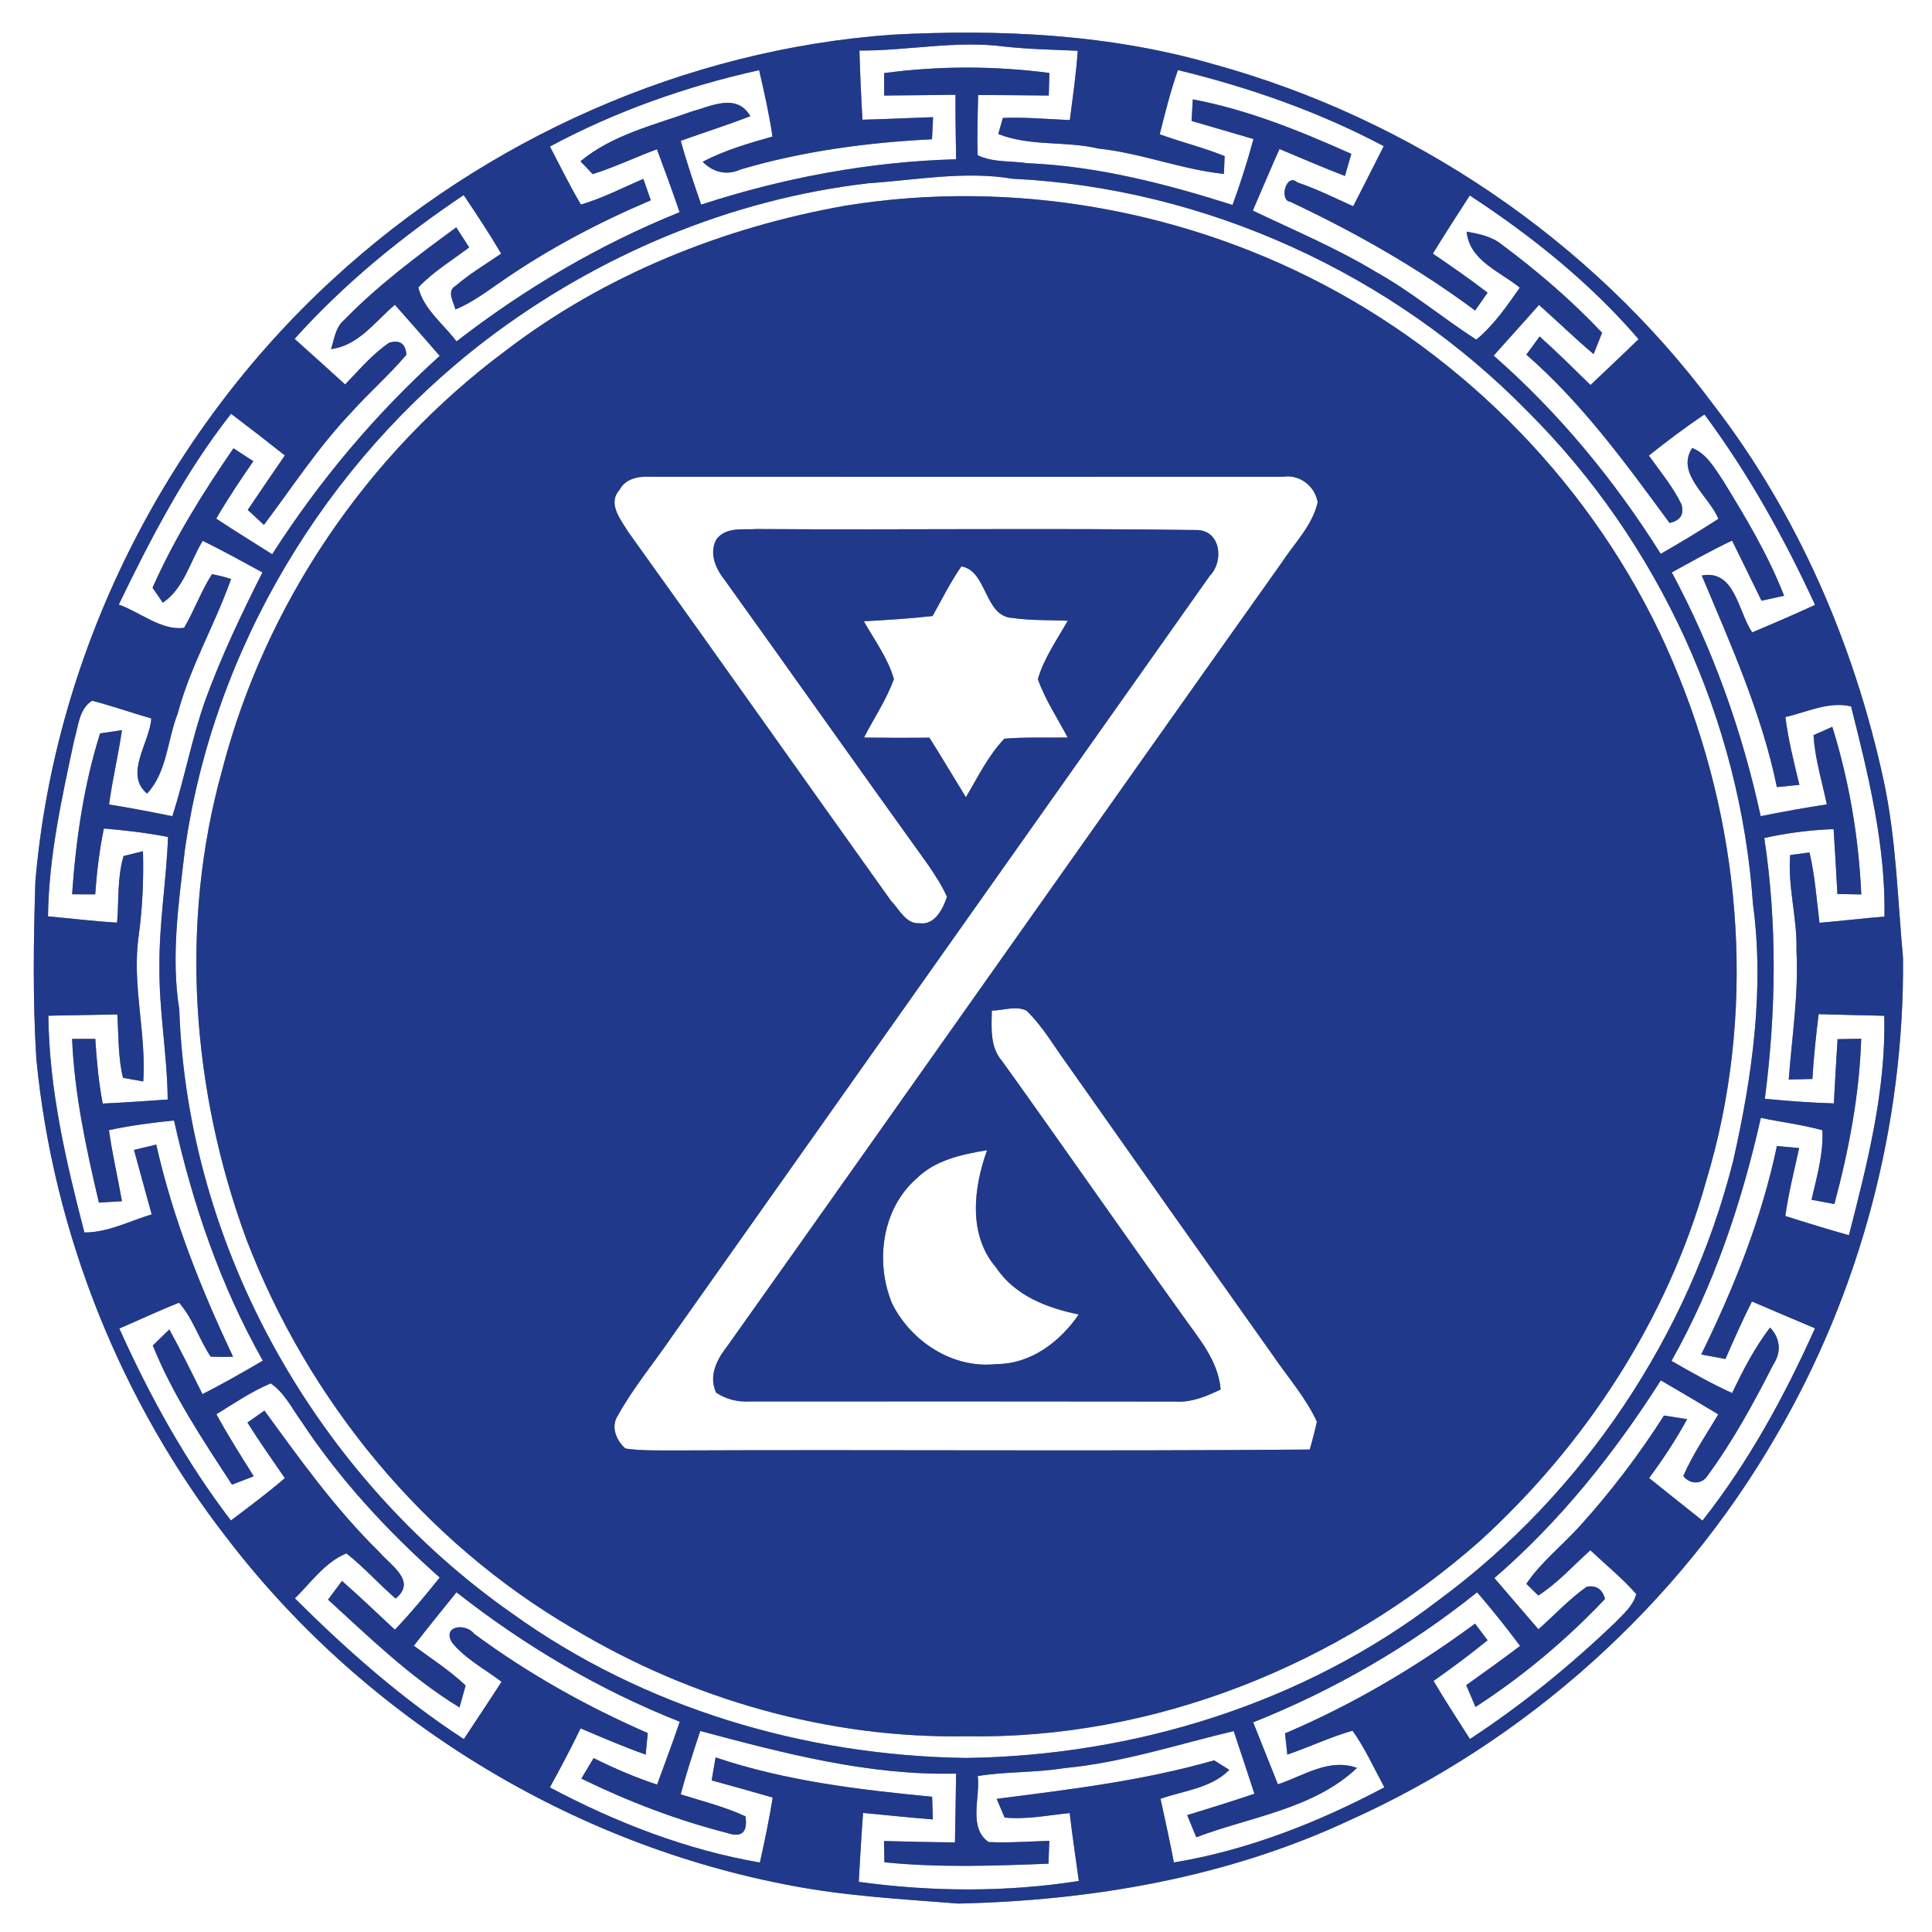 <?xml version="1.0" encoding="UTF-8" ?>
<!DOCTYPE svg PUBLIC "-//W3C//DTD SVG 1.1//EN" "http://www.w3.org/Graphics/SVG/1.1/DTD/svg11.dtd">
<svg width="250pt" height="250pt" viewBox="0 0 250 250" version="1.1" xmlns="http://www.w3.org/2000/svg">
<rect x="0" y="0" width="250" height="250" fill="#808080" stroke="none"/>
<g id="#ffffffff">
<path fill="#ffffff" opacity="1.00" d=" M 0.00 0.00 L 250.00 0.00 L 250.00 250.00 L 0.00 250.00 L 0.00 0.00 M 115.43 4.49 C 88.65 6.41 62.78 17.97 43.07 36.14 C 21.26 56.18 7.10 84.49 4.58 114.04 C 4.33 121.68 4.23 129.35 4.70 136.98 C 6.87 159.57 15.66 181.51 29.64 199.39 C 47.43 222.45 73.89 238.69 102.53 244.02 C 109.62 245.37 116.82 245.75 124.00 246.32 C 141.32 245.94 158.81 242.94 174.60 235.56 C 197.56 225.26 217.16 207.68 229.78 185.89 C 240.71 167.24 246.43 145.60 246.25 123.99 C 245.55 116.32 245.37 108.58 243.75 101.02 C 239.95 83.47 232.67 66.58 221.68 52.32 C 205.81 31.00 182.63 15.35 157.03 8.31 C 143.55 4.40 129.38 3.75 115.43 4.49 Z" />
<path fill="#ffffff" opacity="1.00" d=" M 111.21 6.54 C 117.49 6.58 123.74 5.19 130.01 6.03 C 133.15 6.37 136.31 6.43 139.46 6.57 C 139.26 9.58 138.81 12.56 138.44 15.54 C 135.55 15.41 132.66 15.15 129.77 15.26 C 129.62 15.78 129.33 16.82 129.18 17.34 C 133.30 18.98 137.85 18.21 142.11 19.22 C 147.64 19.80 152.87 21.93 158.37 22.50 C 158.40 21.93 158.44 20.77 158.47 20.20 C 155.73 19.09 152.85 18.39 150.07 17.38 C 150.76 14.59 151.47 11.79 152.42 9.07 C 161.64 11.30 170.68 14.47 179.06 18.91 C 177.76 21.51 176.42 24.10 175.10 26.69 C 172.71 25.61 170.36 24.44 167.87 23.60 C 166.43 22.31 165.49 25.92 166.94 26.10 C 175.33 30.05 183.42 34.63 190.88 40.18 C 191.28 39.60 192.09 38.45 192.49 37.87 C 190.19 36.10 187.80 34.45 185.41 32.82 C 186.96 30.28 188.58 27.79 190.19 25.29 C 198.20 30.54 205.78 36.61 212.03 43.89 C 209.98 45.89 207.89 47.84 205.81 49.82 C 203.64 47.70 201.48 45.56 199.23 43.54 C 198.80 44.13 197.94 45.30 197.51 45.89 C 204.75 52.19 210.39 60.00 216.04 67.67 C 217.45 67.36 217.96 66.55 217.57 65.24 C 216.46 62.96 214.82 61.00 213.36 58.95 C 215.70 57.09 218.08 55.29 220.56 53.63 C 226.24 61.28 230.88 69.63 234.87 78.27 C 232.18 79.52 229.46 80.68 226.73 81.83 C 224.91 79.14 224.51 73.66 220.21 74.47 C 223.96 83.40 227.96 92.30 229.93 101.85 C 230.66 101.78 232.11 101.64 232.84 101.56 C 232.14 98.66 231.40 95.75 231.03 92.78 C 233.81 92.17 236.63 90.71 239.53 91.41 C 241.77 100.32 244.01 109.36 243.85 118.61 C 241.04 118.83 238.24 119.17 235.44 119.41 C 235.07 116.37 234.85 113.30 234.15 110.31 C 233.53 110.40 232.28 110.56 231.65 110.64 C 231.31 114.79 232.59 118.85 232.46 122.99 C 232.76 128.59 231.88 134.13 231.46 139.69 C 232.22 139.67 233.75 139.64 234.52 139.62 C 234.69 136.82 234.99 134.02 235.33 131.23 C 238.16 131.31 240.99 131.38 243.82 131.44 C 244.06 141.11 241.63 150.55 239.25 159.84 C 236.49 159.06 233.75 158.22 231.02 157.35 C 231.43 154.39 232.17 151.48 232.81 148.56 C 232.09 148.49 230.65 148.36 229.93 148.30 C 227.96 157.71 224.36 166.66 220.14 175.27 C 221.18 175.47 222.22 175.66 223.27 175.85 C 224.37 173.35 225.47 170.85 226.70 168.41 C 229.41 169.59 232.14 170.72 234.86 171.88 C 230.92 180.66 226.27 189.19 220.30 196.77 C 218.00 194.93 215.69 193.11 213.40 191.26 C 215.19 188.82 216.87 186.30 218.31 183.64 C 217.57 183.53 216.07 183.29 215.32 183.17 C 212.10 188.23 208.45 193.02 204.43 197.47 C 202.15 199.99 199.43 202.11 197.51 204.94 C 197.90 205.32 198.68 206.08 199.06 206.46 C 201.57 204.84 203.58 202.59 205.79 200.60 C 207.78 202.47 209.92 204.21 211.73 206.27 C 211.33 207.81 210.05 208.86 209.00 209.96 C 203.20 215.52 196.94 220.62 190.21 225.03 C 188.62 222.54 187.00 220.06 185.50 217.51 C 187.88 215.83 190.23 214.10 192.49 212.25 C 192.08 211.71 191.27 210.64 190.87 210.10 C 183.23 215.74 175.02 220.58 166.28 224.30 C 166.36 224.98 166.50 226.35 166.58 227.04 C 169.42 226.08 172.13 224.77 175.02 223.95 C 176.65 226.24 177.80 228.82 179.14 231.28 C 170.62 235.80 161.44 239.43 151.90 241.00 C 151.38 238.24 150.76 235.50 150.17 232.76 C 153.19 231.70 156.72 231.41 159.07 229.02 C 158.58 228.71 157.60 228.10 157.11 227.79 C 147.91 230.43 138.43 231.56 128.97 232.77 C 129.23 233.38 129.75 234.59 130.00 235.19 C 132.82 235.47 135.62 234.89 138.42 234.61 C 138.75 237.55 139.21 240.47 139.60 243.40 C 130.19 244.87 120.55 244.81 111.12 243.51 C 111.29 240.53 111.46 237.56 111.68 234.59 C 114.69 234.87 117.69 235.20 120.71 235.43 C 120.69 234.70 120.64 233.24 120.62 232.50 C 111.16 231.59 101.64 230.46 92.60 227.41 C 92.43 228.39 92.26 229.38 92.09 230.38 C 94.73 231.11 97.36 231.84 99.99 232.60 C 99.54 235.42 98.95 238.22 98.33 241.01 C 88.82 239.38 79.65 235.81 71.15 231.29 C 72.54 228.77 73.88 226.23 75.13 223.65 C 77.91 224.84 80.70 226.03 83.55 227.05 C 83.61 226.35 83.75 224.96 83.82 224.26 C 75.89 220.80 68.30 216.55 61.34 211.40 C 60.24 209.98 57.16 210.37 58.51 212.57 C 60.25 214.69 62.75 215.98 64.90 217.62 C 63.30 220.11 61.65 222.56 60.02 225.04 C 52.04 219.85 44.89 213.53 38.16 206.83 C 40.25 204.78 42.03 202.15 44.83 201.01 C 47.09 202.80 49.02 204.96 51.19 206.85 C 53.97 204.60 50.59 202.61 49.11 200.86 C 43.46 195.33 38.85 188.90 34.22 182.53 C 33.67 182.92 32.57 183.69 32.02 184.08 C 33.56 186.53 35.22 188.89 36.86 191.27 C 34.62 193.20 32.24 194.97 29.88 196.75 C 24.03 189.12 19.38 180.66 15.44 171.91 C 18.02 170.80 20.56 169.60 23.17 168.57 C 24.98 170.62 25.76 173.31 27.26 175.55 C 28.23 175.59 29.19 175.59 30.16 175.56 C 25.99 166.75 22.36 157.65 20.22 148.11 C 19.50 148.29 18.06 148.63 17.34 148.80 C 18.09 151.58 18.87 154.36 19.63 157.14 C 16.76 158.00 13.98 159.49 10.92 159.48 C 8.54 150.31 6.35 140.95 6.26 131.43 C 9.23 131.38 12.21 131.32 15.18 131.27 C 15.36 134.01 15.26 136.79 15.92 139.47 C 16.57 139.59 17.89 139.82 18.54 139.94 C 18.95 133.60 17.02 127.32 17.96 121.00 C 18.44 117.41 18.60 113.77 18.50 110.15 C 17.87 110.30 16.62 110.62 15.99 110.77 C 15.16 113.56 15.39 116.52 15.15 119.39 C 12.16 119.21 9.19 118.85 6.21 118.57 C 6.31 110.84 8.00 103.26 9.61 95.74 C 10.15 93.97 10.19 91.78 11.91 90.67 C 14.50 91.34 17.02 92.23 19.58 92.97 C 19.36 96.15 16.03 100.18 19.03 102.69 C 21.65 99.88 21.64 95.73 23.01 92.29 C 24.62 86.23 27.83 80.79 29.90 74.92 C 29.09 74.66 28.27 74.45 27.43 74.30 C 26.01 76.50 25.15 79.00 23.82 81.24 C 20.89 81.63 18.13 79.21 15.37 78.23 C 19.53 69.62 23.97 61.08 29.90 53.54 C 32.24 55.31 34.56 57.11 36.86 58.93 C 35.26 61.28 33.64 63.62 32.06 65.98 C 32.58 66.47 33.63 67.44 34.15 67.92 C 37.83 63.03 41.18 57.87 45.41 53.42 C 47.72 50.83 50.35 48.55 52.59 45.90 C 52.48 44.47 51.74 43.95 50.37 44.34 C 48.19 45.82 46.48 47.86 44.66 49.75 C 42.49 47.77 40.31 45.81 38.12 43.85 C 44.54 36.69 52.04 30.59 60.00 25.24 C 61.67 27.73 63.33 30.23 64.85 32.82 C 62.86 34.18 60.78 35.43 58.94 37.00 C 57.76 37.67 58.71 39.11 58.93 40.04 C 61.21 39.12 63.15 37.59 65.17 36.22 C 71.13 32.12 77.56 28.74 84.21 25.92 C 83.97 25.23 83.49 23.84 83.25 23.15 C 80.57 24.29 77.98 25.65 75.17 26.47 C 73.72 24.03 72.48 21.47 71.16 18.96 C 79.64 14.40 88.84 11.16 98.23 9.08 C 98.89 11.92 99.54 14.78 99.96 17.67 C 96.88 18.54 93.78 19.44 90.93 20.93 C 92.27 22.31 94.05 22.74 95.82 21.93 C 103.87 19.55 112.23 18.44 120.60 18.02 C 120.64 17.31 120.71 15.88 120.74 15.16 C 117.69 15.26 114.65 15.42 111.60 15.49 C 111.43 12.51 111.29 9.53 111.21 6.54 M 114.41 9.46 C 114.41 10.18 114.41 11.63 114.41 12.36 C 117.48 12.35 120.56 12.29 123.64 12.26 C 123.63 15.05 123.67 17.83 123.72 20.61 C 112.50 20.92 101.40 23.00 90.73 26.48 C 89.79 23.74 88.85 21.01 88.09 18.22 C 91.08 17.14 94.13 16.19 97.09 15.03 C 95.33 11.98 91.97 13.76 89.42 14.46 C 84.52 16.21 79.19 17.48 75.11 20.87 C 75.51 21.28 76.30 22.11 76.70 22.53 C 79.53 21.64 82.22 20.35 85.01 19.31 C 86.00 22.02 87.02 24.73 87.94 27.46 C 77.58 31.64 67.90 37.34 59.07 44.18 C 57.39 41.92 54.80 40.02 54.13 37.19 C 56.07 35.16 58.48 33.69 60.71 32.02 C 60.29 31.37 59.46 30.07 59.04 29.42 C 53.97 33.14 48.89 36.92 44.50 41.44 C 43.40 42.38 43.26 43.87 42.84 45.17 C 46.41 44.72 48.54 41.59 51.10 39.44 C 53.05 41.62 54.97 43.84 56.90 46.05 C 48.55 53.60 41.30 62.24 35.22 71.72 C 32.81 70.18 30.36 68.70 27.98 67.11 C 29.46 64.56 31.10 62.10 32.78 59.68 C 31.93 59.12 31.07 58.56 30.21 58.01 C 26.27 63.74 22.56 69.68 19.74 76.05 C 20.08 76.53 20.74 77.50 21.07 77.99 C 23.80 76.14 24.59 72.68 26.23 69.98 C 28.85 71.26 31.40 72.68 33.96 74.07 C 31.24 79.46 28.64 84.92 26.57 90.59 C 24.83 95.51 23.90 100.66 22.30 105.62 C 19.58 105.06 16.85 104.54 14.11 104.10 C 14.55 100.87 15.31 97.70 15.78 94.48 C 15.08 94.58 13.66 94.80 12.95 94.90 C 10.83 101.63 9.82 108.69 9.33 115.72 C 10.32 115.73 11.32 115.73 12.32 115.73 C 12.52 112.87 12.86 110.02 13.44 107.21 C 16.22 107.44 19.00 107.77 21.74 108.30 C 21.54 113.88 20.59 119.41 20.63 125.00 C 20.56 130.78 21.65 136.50 21.70 142.28 C 18.90 142.47 16.10 142.67 13.29 142.80 C 12.76 140.03 12.51 137.23 12.33 134.43 C 11.33 134.43 10.33 134.43 9.33 134.43 C 9.63 141.61 11.16 148.65 12.80 155.62 C 13.79 155.56 14.78 155.49 15.78 155.44 C 15.25 152.37 14.52 149.33 14.10 146.24 C 16.88 145.64 19.70 145.27 22.52 144.99 C 24.93 155.82 28.54 166.39 34.01 176.07 C 31.44 177.57 28.85 179.06 26.20 180.40 C 24.80 177.60 23.42 174.78 21.91 172.03 C 21.38 172.55 20.30 173.59 19.77 174.11 C 22.37 180.53 26.25 186.33 30.02 192.11 C 30.72 191.84 32.13 191.30 32.83 191.03 C 31.17 188.38 29.49 185.74 28.00 183.00 C 30.30 181.59 32.54 180.05 35.04 179.01 C 36.82 180.24 37.79 182.27 39.03 183.98 C 44.00 191.50 50.17 198.16 56.90 204.13 C 55.05 206.45 53.15 208.73 51.10 210.88 C 48.82 208.78 46.59 206.61 44.25 204.57 C 43.80 205.18 42.90 206.38 42.45 206.99 C 47.86 211.94 53.17 217.10 59.46 220.94 C 59.66 220.23 60.05 218.81 60.25 218.10 C 58.20 216.16 55.82 214.63 53.55 212.96 C 55.35 210.62 57.22 208.34 59.07 206.04 C 67.86 212.95 77.55 218.67 87.96 222.79 C 87.04 225.52 86.01 228.22 85.03 230.93 C 82.21 230.00 79.47 228.82 76.81 227.50 C 76.42 228.16 75.63 229.49 75.23 230.15 C 81.28 233.11 87.59 235.52 94.11 237.19 C 95.99 237.81 96.77 237.09 96.46 235.03 C 93.77 233.79 90.89 233.07 88.08 232.19 C 88.82 229.42 89.72 226.70 90.61 223.99 C 101.43 226.87 112.41 229.78 123.72 229.50 C 123.68 232.46 123.62 235.43 123.57 238.40 C 120.51 238.39 117.45 238.30 114.39 238.23 C 114.40 238.92 114.42 240.30 114.44 240.98 C 121.49 241.69 128.60 241.44 135.67 241.16 C 135.70 240.42 135.75 238.94 135.78 238.20 C 133.16 238.29 130.54 238.48 127.92 238.36 C 125.25 236.48 126.87 232.61 126.52 229.82 C 130.20 229.22 133.96 229.40 137.65 228.80 C 145.16 228.11 152.34 225.73 159.64 224.00 C 160.55 226.69 161.43 229.40 162.32 232.11 C 159.44 233.09 156.53 233.99 153.62 234.88 C 153.91 235.59 154.51 237.02 154.80 237.74 C 161.82 235.08 169.95 234.10 175.60 228.77 C 171.97 227.45 168.68 229.80 165.36 230.89 C 164.28 228.23 163.24 225.54 162.16 222.87 C 172.59 218.71 182.38 213.07 191.14 206.04 C 193.07 208.28 194.92 210.60 196.70 212.98 C 194.41 214.72 192.07 216.39 189.73 218.06 C 190.03 218.77 190.63 220.17 190.93 220.88 C 197.04 216.92 202.69 212.19 207.69 206.90 C 207.35 205.64 206.56 205.11 205.32 205.32 C 203.05 206.93 201.15 208.99 199.07 210.83 C 197.17 208.62 195.27 206.40 193.37 204.20 C 201.86 196.88 208.90 188.05 214.91 178.62 C 217.40 180.07 219.88 181.53 222.35 183.02 C 220.78 185.64 219.05 188.18 217.82 190.99 C 218.62 192.07 220.19 192.15 220.94 190.97 C 224.25 186.48 226.93 181.54 229.46 176.58 C 230.53 174.96 230.39 173.22 229.05 171.78 C 227.05 174.39 225.54 177.31 224.14 180.26 C 221.44 179.03 218.85 177.58 216.29 176.10 C 221.81 166.30 225.39 155.59 227.85 144.65 C 230.49 145.20 233.19 145.53 235.81 146.25 C 235.97 149.31 235.09 152.29 234.41 155.25 C 235.40 155.43 236.38 155.61 237.37 155.80 C 239.24 148.81 240.61 141.66 240.84 134.41 C 240.08 134.42 238.55 134.45 237.78 134.47 C 237.61 137.24 237.44 140.01 237.30 142.78 C 234.31 142.69 231.34 142.47 228.37 142.18 C 229.82 130.98 229.99 119.63 228.30 108.44 C 231.25 107.78 234.25 107.40 237.27 107.29 C 237.44 110.08 237.61 112.88 237.76 115.68 C 238.53 115.70 240.07 115.73 240.85 115.74 C 240.52 108.39 239.29 101.08 237.10 94.05 C 236.49 94.32 235.28 94.86 234.67 95.13 C 234.85 98.18 235.77 101.11 236.39 104.09 C 233.52 104.52 230.67 105.05 227.83 105.61 C 225.44 94.62 221.66 83.98 216.33 74.07 C 218.91 72.65 221.47 71.21 224.13 69.95 C 225.41 72.54 226.67 75.14 227.94 77.73 C 228.67 77.57 230.13 77.25 230.86 77.09 C 228.80 71.81 225.88 66.92 222.91 62.11 C 221.84 60.54 220.84 58.72 218.98 57.97 C 216.78 61.24 221.18 64.23 222.36 67.14 C 219.92 68.72 217.42 70.22 214.90 71.67 C 208.93 62.17 201.74 53.43 193.28 46.02 C 195.24 43.83 197.20 41.65 199.15 39.46 C 201.52 41.56 203.79 43.78 206.21 45.82 C 206.48 45.13 207.03 43.75 207.31 43.06 C 203.36 38.87 198.97 35.10 194.36 31.67 C 193.06 30.59 191.39 30.27 189.78 29.97 C 190.16 33.75 194.09 35.12 196.66 37.22 C 194.99 39.62 193.30 42.07 191.03 43.95 C 186.61 41.10 182.55 37.68 177.93 35.12 C 172.87 32.07 167.42 29.79 162.11 27.25 C 163.27 24.60 164.38 21.92 165.56 19.28 C 168.38 20.46 171.18 21.67 174.03 22.77 C 174.23 22.06 174.65 20.63 174.86 19.91 C 168.25 16.96 161.50 14.20 154.35 12.86 C 154.31 13.56 154.23 14.96 154.19 15.65 C 156.86 16.43 159.53 17.21 162.20 17.99 C 161.42 20.87 160.52 23.72 159.49 26.52 C 150.88 23.79 142.03 21.50 132.97 21.12 C 130.83 20.80 128.50 21.05 126.51 20.09 C 126.42 17.49 126.51 14.89 126.57 12.29 C 129.62 12.29 132.67 12.34 135.71 12.36 C 135.73 11.63 135.77 10.17 135.79 9.44 C 128.69 8.52 121.51 8.50 114.41 9.46 Z" />
<path fill="#ffffff" opacity="1.00" d=" M 112.41 23.71 C 118.61 23.29 124.83 22.09 131.04 23.13 C 155.99 24.32 180.27 35.43 197.71 53.28 C 214.60 70.11 225.20 93.16 226.83 116.95 C 228.34 128.07 226.73 139.36 224.27 150.23 C 218.56 172.81 204.86 193.28 186.10 207.10 C 168.71 220.42 146.80 227.19 125.00 227.48 C 104.16 227.20 83.23 221.00 66.24 208.76 C 41.03 191.08 24.26 161.54 23.20 130.64 C 22.10 123.76 23.12 116.85 23.92 110.00 C 27.59 83.98 42.10 59.85 62.96 43.94 C 77.29 33.05 94.50 25.77 112.41 23.71 M 109.43 26.61 C 93.58 29.41 78.21 35.58 65.40 45.40 C 47.53 58.71 34.30 78.15 28.72 99.75 C 23.21 119.59 24.79 141.08 31.87 160.33 C 39.86 181.22 54.87 199.51 74.26 210.79 C 89.47 219.91 107.24 224.99 125.00 224.67 C 149.31 225.11 173.32 215.45 191.46 199.44 C 205.21 186.92 215.78 170.71 220.80 152.74 C 227.21 131.54 225.57 108.21 217.33 87.75 C 208.96 66.64 192.94 48.79 173.10 37.81 C 153.88 27.19 131.12 23.10 109.43 26.61 Z" />
<path fill="#ffffff" opacity="1.00" d=" M 80.16 63.40 C 80.88 61.98 82.53 61.62 83.98 61.69 C 111.33 61.70 138.67 61.71 166.02 61.69 C 168.16 61.36 170.14 62.87 170.51 64.99 C 169.83 67.99 167.52 70.26 165.87 72.78 C 141.90 106.52 118.11 140.40 94.14 174.15 C 92.79 175.86 91.64 178.04 92.68 180.22 C 93.94 181.05 95.42 181.43 96.92 181.35 C 115.30 181.34 133.69 181.33 152.07 181.36 C 154.17 181.51 156.11 180.68 157.95 179.80 C 157.64 175.98 155.01 173.07 152.92 170.07 C 145.12 159.21 137.50 148.21 129.70 137.34 C 128.08 135.51 128.30 133.03 128.34 130.77 C 129.82 130.77 131.41 130.10 132.82 130.77 C 134.97 132.85 136.45 135.48 138.21 137.88 C 147.00 150.38 155.82 162.86 164.67 175.32 C 166.61 178.18 168.95 180.81 170.41 183.98 C 170.14 185.18 169.83 186.38 169.48 187.57 C 141.99 187.81 114.49 187.57 86.99 187.69 C 84.97 187.68 82.94 187.73 80.93 187.44 C 79.76 186.42 79.00 184.63 79.93 183.20 C 81.94 179.57 84.62 176.37 86.95 172.95 C 110.16 140.13 133.36 107.31 156.56 74.49 C 158.36 72.67 158.00 68.75 155.00 68.59 C 135.99 68.32 116.97 68.59 97.95 68.46 C 96.15 68.58 94.00 68.14 92.72 69.76 C 91.69 71.60 92.64 73.64 93.83 75.13 C 102.62 87.38 111.31 99.70 120.12 111.94 C 121.01 113.25 121.89 114.59 122.54 116.05 C 122.01 117.62 120.96 119.75 118.97 119.47 C 117.23 119.59 116.35 117.65 115.30 116.57 C 103.94 100.67 92.69 84.70 81.29 68.83 C 80.34 67.25 78.56 65.17 80.16 63.40 Z" />
<path fill="#ffffff" opacity="1.00" d=" M 124.40 73.29 C 127.79 73.86 127.32 79.82 131.07 79.97 C 133.42 80.31 135.80 80.22 138.17 80.32 C 136.78 82.78 135.10 85.14 134.30 87.87 C 135.24 90.55 136.84 92.93 138.16 95.44 C 135.43 95.48 132.69 95.36 129.96 95.59 C 127.86 97.79 126.53 100.57 124.99 103.16 C 123.41 100.60 121.87 98.00 120.27 95.46 C 117.45 95.49 114.62 95.48 111.80 95.44 C 113.09 92.92 114.71 90.54 115.67 87.87 C 114.89 85.14 113.15 82.83 111.78 80.39 C 114.75 80.23 117.72 80.05 120.68 79.71 C 121.88 77.55 122.99 75.32 124.40 73.29 Z" />
<path fill="#ffffff" opacity="1.00" d=" M 118.56 152.54 C 120.99 150.10 124.46 149.38 127.73 148.83 C 125.97 153.73 125.24 159.80 128.91 164.04 C 131.33 167.66 135.50 169.26 139.59 170.09 C 137.17 173.62 133.40 176.51 128.95 176.51 C 123.32 177.16 117.88 173.60 115.43 168.66 C 113.23 163.34 114.09 156.47 118.56 152.54 Z" />
</g>
<g id="#20398bff">
<path fill="#20398b" opacity="1.00" d=" M 115.43 4.49 C 129.38 3.75 143.55 4.40 157.03 8.31 C 182.63 15.35 205.81 31.00 221.68 52.32 C 232.67 66.58 239.95 83.47 243.75 101.02 C 245.37 108.58 245.55 116.32 246.25 123.99 C 246.43 145.60 240.71 167.24 229.78 185.89 C 217.16 207.68 197.56 225.26 174.60 235.56 C 158.81 242.94 141.32 245.94 124.00 246.32 C 116.82 245.75 109.62 245.37 102.53 244.02 C 73.89 238.69 47.43 222.45 29.64 199.39 C 15.66 181.51 6.87 159.57 4.70 136.98 C 4.23 129.35 4.33 121.68 4.58 114.04 C 7.10 84.49 21.26 56.18 43.07 36.14 C 62.78 17.97 88.65 6.41 115.43 4.49 M 111.21 6.54 C 111.29 9.53 111.43 12.51 111.60 15.49 C 114.65 15.42 117.69 15.26 120.74 15.16 C 120.71 15.88 120.64 17.31 120.60 18.02 C 112.23 18.44 103.87 19.55 95.82 21.93 C 94.05 22.74 92.27 22.31 90.93 20.93 C 93.78 19.44 96.88 18.54 99.96 17.67 C 99.54 14.78 98.89 11.92 98.23 9.08 C 88.84 11.16 79.64 14.40 71.16 18.96 C 72.48 21.47 73.72 24.03 75.17 26.47 C 77.98 25.65 80.57 24.29 83.25 23.15 C 83.49 23.84 83.97 25.23 84.21 25.92 C 77.56 28.74 71.13 32.12 65.17 36.22 C 63.15 37.59 61.21 39.12 58.93 40.04 C 58.71 39.11 57.76 37.67 58.94 37.00 C 60.78 35.43 62.86 34.18 64.85 32.82 C 63.33 30.23 61.67 27.73 60.00 25.24 C 52.04 30.59 44.54 36.69 38.12 43.85 C 40.31 45.81 42.49 47.77 44.66 49.75 C 46.48 47.86 48.19 45.82 50.37 44.34 C 51.74 43.95 52.48 44.47 52.59 45.90 C 50.35 48.55 47.72 50.83 45.41 53.42 C 41.18 57.87 37.83 63.03 34.15 67.92 C 33.63 67.44 32.58 66.47 32.06 65.98 C 33.64 63.62 35.26 61.28 36.86 58.93 C 34.56 57.11 32.24 55.31 29.90 53.54 C 23.97 61.08 19.53 69.62 15.37 78.23 C 18.13 79.21 20.89 81.63 23.82 81.24 C 25.15 79.00 26.01 76.50 27.43 74.30 C 28.27 74.45 29.09 74.66 29.90 74.92 C 27.83 80.79 24.62 86.23 23.01 92.29 C 21.64 95.73 21.65 99.88 19.03 102.69 C 16.03 100.18 19.36 96.15 19.58 92.97 C 17.02 92.23 14.50 91.34 11.91 90.67 C 10.19 91.78 10.15 93.97 9.61 95.74 C 8.00 103.26 6.31 110.84 6.21 118.57 C 9.19 118.85 12.16 119.21 15.15 119.39 C 15.39 116.52 15.16 113.56 15.99 110.77 C 16.62 110.62 17.87 110.30 18.50 110.15 C 18.60 113.77 18.44 117.41 17.96 121.00 C 17.02 127.32 18.95 133.60 18.54 139.94 C 17.89 139.82 16.57 139.59 15.92 139.47 C 15.26 136.79 15.36 134.01 15.18 131.27 C 12.21 131.32 9.23 131.38 6.26 131.43 C 6.35 140.95 8.54 150.31 10.92 159.48 C 13.98 159.49 16.76 158.00 19.63 157.14 C 18.87 154.36 18.09 151.58 17.34 148.80 C 18.06 148.63 19.50 148.29 20.22 148.11 C 22.36 157.65 25.99 166.75 30.16 175.56 C 29.19 175.59 28.23 175.59 27.26 175.55 C 25.76 173.31 24.98 170.62 23.17 168.57 C 20.56 169.60 18.02 170.80 15.44 171.91 C 19.38 180.66 24.03 189.12 29.88 196.75 C 32.24 194.97 34.62 193.20 36.86 191.27 C 35.22 188.89 33.56 186.53 32.02 184.08 C 32.57 183.69 33.67 182.92 34.22 182.53 C 38.85 188.90 43.46 195.33 49.11 200.86 C 50.59 202.61 53.97 204.60 51.19 206.85 C 49.02 204.96 47.09 202.80 44.83 201.01 C 42.03 202.15 40.25 204.78 38.16 206.83 C 44.89 213.53 52.04 219.85 60.02 225.04 C 61.65 222.56 63.30 220.11 64.90 217.62 C 62.75 215.98 60.25 214.69 58.51 212.57 C 57.16 210.37 60.24 209.98 61.34 211.40 C 68.30 216.55 75.89 220.80 83.82 224.26 C 83.75 224.96 83.61 226.35 83.55 227.05 C 80.70 226.03 77.91 224.84 75.13 223.65 C 73.88 226.23 72.54 228.77 71.15 231.29 C 79.65 235.81 88.82 239.38 98.33 241.01 C 98.95 238.22 99.54 235.42 99.99 232.60 C 97.36 231.84 94.73 231.11 92.09 230.38 C 92.26 229.38 92.43 228.39 92.60 227.41 C 101.64 230.46 111.16 231.59 120.62 232.50 C 120.64 233.24 120.69 234.70 120.71 235.43 C 117.69 235.20 114.69 234.87 111.68 234.59 C 111.46 237.56 111.29 240.53 111.12 243.51 C 120.55 244.81 130.19 244.87 139.60 243.40 C 139.21 240.47 138.75 237.55 138.42 234.61 C 135.62 234.89 132.82 235.47 130.00 235.19 C 129.75 234.59 129.23 233.38 128.97 232.77 C 138.43 231.56 147.91 230.43 157.11 227.79 C 157.60 228.10 158.58 228.71 159.07 229.02 C 156.72 231.41 153.19 231.70 150.17 232.76 C 150.76 235.50 151.38 238.24 151.90 241.00 C 161.44 239.43 170.62 235.80 179.14 231.28 C 177.80 228.82 176.65 226.24 175.02 223.95 C 172.13 224.77 169.42 226.08 166.58 227.04 C 166.50 226.35 166.36 224.98 166.28 224.30 C 175.02 220.58 183.23 215.74 190.87 210.10 C 191.27 210.64 192.08 211.71 192.49 212.25 C 190.23 214.10 187.88 215.83 185.50 217.51 C 187.00 220.06 188.62 222.54 190.21 225.03 C 196.94 220.62 203.20 215.52 209.00 209.96 C 210.05 208.86 211.33 207.81 211.73 206.27 C 209.92 204.21 207.78 202.47 205.79 200.60 C 203.58 202.59 201.57 204.84 199.06 206.46 C 198.68 206.08 197.90 205.32 197.51 204.94 C 199.43 202.11 202.15 199.99 204.43 197.47 C 208.45 193.02 212.10 188.23 215.32 183.17 C 216.07 183.29 217.57 183.53 218.31 183.64 C 216.87 186.30 215.19 188.82 213.40 191.26 C 215.69 193.11 218.00 194.93 220.30 196.77 C 226.27 189.19 230.92 180.66 234.86 171.88 C 232.14 170.72 229.41 169.59 226.70 168.41 C 225.47 170.85 224.37 173.35 223.27 175.85 C 222.22 175.66 221.18 175.47 220.14 175.27 C 224.36 166.66 227.96 157.71 229.93 148.30 C 230.65 148.36 232.09 148.49 232.81 148.56 C 232.17 151.48 231.43 154.39 231.02 157.35 C 233.75 158.22 236.49 159.06 239.25 159.84 C 241.63 150.55 244.06 141.11 243.82 131.44 C 240.99 131.38 238.16 131.31 235.33 131.23 C 234.99 134.02 234.69 136.82 234.52 139.62 C 233.75 139.64 232.22 139.67 231.46 139.69 C 231.88 134.13 232.76 128.59 232.46 122.99 C 232.59 118.85 231.31 114.79 231.65 110.64 C 232.28 110.56 233.53 110.40 234.15 110.31 C 234.85 113.30 235.07 116.37 235.44 119.41 C 238.24 119.17 241.04 118.83 243.85 118.61 C 244.01 109.36 241.77 100.32 239.53 91.41 C 236.63 90.71 233.81 92.17 231.03 92.78 C 231.40 95.75 232.14 98.66 232.84 101.56 C 232.11 101.64 230.66 101.78 229.93 101.85 C 227.96 92.30 223.96 83.40 220.21 74.47 C 224.51 73.66 224.91 79.14 226.73 81.83 C 229.46 80.68 232.18 79.52 234.87 78.27 C 230.88 69.63 226.24 61.28 220.56 53.63 C 218.08 55.29 215.70 57.09 213.36 58.95 C 214.82 61.00 216.46 62.96 217.57 65.24 C 217.96 66.55 217.45 67.36 216.04 67.67 C 210.39 60.00 204.75 52.19 197.51 45.89 C 197.94 45.30 198.80 44.13 199.23 43.54 C 201.48 45.56 203.64 47.70 205.81 49.82 C 207.89 47.84 209.98 45.89 212.03 43.89 C 205.78 36.61 198.20 30.54 190.19 25.29 C 188.58 27.79 186.96 30.28 185.41 32.82 C 187.80 34.45 190.19 36.10 192.49 37.87 C 192.09 38.45 191.28 39.60 190.88 40.18 C 183.42 34.63 175.33 30.05 166.94 26.10 C 165.49 25.92 166.43 22.31 167.87 23.60 C 170.36 24.44 172.71 25.61 175.10 26.69 C 176.42 24.10 177.76 21.51 179.06 18.91 C 170.68 14.47 161.64 11.30 152.42 9.07 C 151.47 11.79 150.76 14.59 150.07 17.38 C 152.85 18.39 155.73 19.09 158.47 20.20 C 158.44 20.77 158.40 21.93 158.37 22.50 C 152.87 21.93 147.64 19.80 142.11 19.22 C 137.85 18.21 133.30 18.98 129.18 17.34 C 129.33 16.82 129.62 15.78 129.77 15.26 C 132.66 15.15 135.55 15.41 138.44 15.54 C 138.81 12.56 139.26 9.58 139.46 6.57 C 136.31 6.43 133.15 6.37 130.01 6.03 C 123.74 5.19 117.49 6.58 111.21 6.54 Z" />
<path fill="#20398b" opacity="1.00" d=" M 114.41 9.46 C 121.51 8.50 128.69 8.52 135.79 9.44 C 135.77 10.17 135.73 11.63 135.71 12.36 C 132.67 12.34 129.62 12.29 126.57 12.29 C 126.51 14.89 126.42 17.49 126.51 20.09 C 128.50 21.05 130.83 20.80 132.97 21.12 C 142.03 21.50 150.88 23.79 159.49 26.52 C 160.52 23.72 161.42 20.87 162.20 17.99 C 159.53 17.21 156.86 16.43 154.19 15.65 C 154.23 14.96 154.31 13.56 154.35 12.86 C 161.50 14.20 168.25 16.96 174.86 19.91 C 174.65 20.63 174.23 22.06 174.03 22.77 C 171.18 21.67 168.38 20.46 165.56 19.28 C 164.38 21.92 163.27 24.60 162.11 27.25 C 167.42 29.79 172.87 32.07 177.93 35.12 C 182.55 37.68 186.61 41.10 191.03 43.95 C 193.30 42.07 194.99 39.62 196.66 37.22 C 194.09 35.12 190.16 33.75 189.78 29.97 C 191.39 30.27 193.06 30.59 194.36 31.67 C 198.97 35.10 203.36 38.87 207.31 43.06 C 207.03 43.75 206.48 45.13 206.21 45.82 C 203.79 43.78 201.52 41.56 199.15 39.46 C 197.20 41.65 195.24 43.83 193.28 46.02 C 201.74 53.43 208.93 62.17 214.90 71.67 C 217.42 70.22 219.92 68.72 222.36 67.14 C 221.18 64.23 216.78 61.24 218.98 57.97 C 220.84 58.72 221.84 60.54 222.91 62.11 C 225.88 66.92 228.80 71.81 230.86 77.09 C 230.13 77.25 228.67 77.57 227.94 77.73 C 226.67 75.14 225.41 72.54 224.13 69.95 C 221.47 71.21 218.91 72.65 216.33 74.07 C 221.66 83.98 225.44 94.62 227.83 105.61 C 230.67 105.05 233.52 104.52 236.39 104.09 C 235.77 101.11 234.85 98.18 234.67 95.13 C 235.28 94.86 236.49 94.32 237.10 94.05 C 239.29 101.08 240.52 108.39 240.85 115.74 C 240.07 115.73 238.53 115.70 237.76 115.68 C 237.61 112.88 237.44 110.08 237.27 107.29 C 234.25 107.40 231.25 107.78 228.30 108.44 C 229.99 119.63 229.82 130.98 228.37 142.18 C 231.34 142.47 234.31 142.69 237.30 142.78 C 237.44 140.01 237.61 137.24 237.78 134.47 C 238.55 134.45 240.08 134.42 240.84 134.41 C 240.61 141.66 239.24 148.81 237.37 155.80 C 236.38 155.61 235.40 155.43 234.41 155.25 C 235.09 152.29 235.97 149.31 235.81 146.25 C 233.19 145.53 230.49 145.20 227.85 144.65 C 225.39 155.59 221.81 166.30 216.29 176.10 C 218.85 177.58 221.44 179.03 224.14 180.26 C 225.54 177.31 227.05 174.39 229.05 171.78 C 230.39 173.22 230.53 174.96 229.46 176.58 C 226.93 181.54 224.25 186.48 220.94 190.97 C 220.19 192.15 218.62 192.07 217.82 190.99 C 219.05 188.18 220.78 185.64 222.35 183.02 C 219.88 181.53 217.40 180.07 214.91 178.62 C 208.90 188.05 201.86 196.88 193.37 204.20 C 195.27 206.40 197.17 208.62 199.07 210.83 C 201.15 208.99 203.05 206.93 205.32 205.32 C 206.56 205.11 207.35 205.64 207.69 206.90 C 202.69 212.19 197.04 216.92 190.93 220.88 C 190.63 220.17 190.03 218.77 189.73 218.06 C 192.07 216.39 194.41 214.72 196.70 212.98 C 194.92 210.60 193.07 208.28 191.14 206.04 C 182.38 213.07 172.59 218.71 162.16 222.87 C 163.24 225.54 164.28 228.23 165.36 230.89 C 168.68 229.80 171.97 227.45 175.60 228.77 C 169.95 234.10 161.82 235.08 154.80 237.74 C 154.51 237.02 153.91 235.59 153.62 234.88 C 156.53 233.99 159.44 233.09 162.32 232.11 C 161.43 229.40 160.55 226.69 159.64 224.00 C 152.34 225.73 145.16 228.11 137.65 228.80 C 133.96 229.40 130.20 229.22 126.52 229.82 C 126.87 232.61 125.25 236.48 127.92 238.36 C 130.54 238.48 133.16 238.29 135.78 238.20 C 135.75 238.94 135.70 240.42 135.67 241.16 C 128.60 241.44 121.49 241.69 114.44 240.98 C 114.42 240.30 114.40 238.92 114.39 238.23 C 117.45 238.30 120.51 238.39 123.57 238.40 C 123.62 235.43 123.68 232.46 123.72 229.50 C 112.41 229.78 101.43 226.87 90.61 223.99 C 89.72 226.70 88.82 229.42 88.08 232.19 C 90.89 233.07 93.77 233.79 96.46 235.03 C 96.77 237.09 95.99 237.81 94.11 237.19 C 87.59 235.52 81.28 233.11 75.23 230.15 C 75.63 229.49 76.42 228.16 76.81 227.50 C 79.47 228.82 82.21 230.00 85.03 230.93 C 86.01 228.22 87.04 225.52 87.96 222.79 C 77.55 218.67 67.86 212.95 59.07 206.04 C 57.22 208.34 55.35 210.62 53.55 212.96 C 55.82 214.63 58.20 216.16 60.25 218.10 C 60.05 218.81 59.66 220.23 59.46 220.94 C 53.17 217.10 47.86 211.94 42.45 206.99 C 42.90 206.38 43.80 205.18 44.25 204.57 C 46.59 206.61 48.82 208.78 51.10 210.88 C 53.15 208.73 55.05 206.45 56.90 204.13 C 50.17 198.16 44.00 191.50 39.03 183.98 C 37.79 182.27 36.82 180.24 35.04 179.01 C 32.54 180.05 30.30 181.59 28.00 183.00 C 29.49 185.74 31.17 188.38 32.83 191.03 C 32.13 191.30 30.72 191.84 30.02 192.11 C 26.25 186.33 22.37 180.53 19.77 174.11 C 20.30 173.59 21.38 172.55 21.91 172.03 C 23.42 174.78 24.80 177.60 26.20 180.40 C 28.85 179.06 31.44 177.57 34.01 176.07 C 28.54 166.39 24.93 155.82 22.52 144.99 C 19.70 145.27 16.88 145.64 14.10 146.24 C 14.52 149.33 15.25 152.37 15.78 155.44 C 14.78 155.49 13.79 155.56 12.80 155.62 C 11.16 148.65 9.63 141.61 9.33 134.43 C 10.33 134.43 11.33 134.43 12.33 134.43 C 12.51 137.23 12.76 140.03 13.29 142.80 C 16.10 142.67 18.90 142.47 21.70 142.28 C 21.65 136.50 20.56 130.78 20.63 125.00 C 20.59 119.41 21.54 113.88 21.74 108.30 C 19.00 107.77 16.22 107.44 13.44 107.21 C 12.86 110.02 12.52 112.87 12.32 115.73 C 11.32 115.73 10.32 115.73 9.33 115.72 C 9.82 108.69 10.83 101.63 12.95 94.90 C 13.66 94.80 15.08 94.58 15.78 94.48 C 15.31 97.70 14.55 100.87 14.11 104.10 C 16.85 104.54 19.58 105.06 22.30 105.62 C 23.90 100.66 24.83 95.51 26.57 90.59 C 28.64 84.92 31.24 79.46 33.96 74.07 C 31.40 72.68 28.85 71.26 26.23 69.98 C 24.59 72.68 23.80 76.14 21.07 77.99 C 20.74 77.50 20.08 76.53 19.74 76.05 C 22.56 69.68 26.27 63.74 30.21 58.01 C 31.07 58.56 31.93 59.12 32.78 59.68 C 31.10 62.10 29.46 64.56 27.98 67.11 C 30.36 68.70 32.81 70.18 35.22 71.72 C 41.30 62.24 48.55 53.60 56.90 46.05 C 54.97 43.84 53.05 41.62 51.10 39.44 C 48.54 41.59 46.41 44.72 42.84 45.17 C 43.26 43.87 43.40 42.38 44.50 41.44 C 48.89 36.92 53.97 33.14 59.04 29.42 C 59.46 30.07 60.29 31.37 60.71 32.02 C 58.48 33.69 56.07 35.16 54.13 37.19 C 54.80 40.02 57.39 41.92 59.07 44.18 C 67.90 37.34 77.58 31.64 87.94 27.46 C 87.02 24.73 86.00 22.02 85.01 19.31 C 82.22 20.35 79.53 21.64 76.70 22.53 C 76.30 22.11 75.51 21.28 75.11 20.87 C 79.19 17.48 84.52 16.21 89.42 14.46 C 91.97 13.76 95.33 11.98 97.09 15.03 C 94.13 16.19 91.08 17.14 88.09 18.22 C 88.85 21.01 89.79 23.74 90.73 26.48 C 101.40 23.00 112.50 20.92 123.72 20.61 C 123.67 17.83 123.63 15.05 123.64 12.26 C 120.56 12.29 117.48 12.35 114.41 12.36 C 114.41 11.63 114.41 10.18 114.41 9.46 M 112.41 23.71 C 94.50 25.77 77.29 33.05 62.96 43.94 C 42.10 59.85 27.59 83.98 23.92 110.00 C 23.12 116.85 22.10 123.76 23.20 130.64 C 24.26 161.54 41.03 191.08 66.24 208.76 C 83.23 221.00 104.16 227.20 125.00 227.48 C 146.80 227.19 168.71 220.42 186.10 207.10 C 204.86 193.28 218.56 172.81 224.27 150.23 C 226.73 139.36 228.34 128.07 226.83 116.95 C 225.20 93.16 214.60 70.11 197.71 53.28 C 180.27 35.43 155.99 24.32 131.04 23.13 C 124.83 22.09 118.61 23.29 112.41 23.71 Z" />
<path fill="#20398b" opacity="1.00" d=" M 109.43 26.61 C 131.12 23.10 153.88 27.19 173.10 37.81 C 192.94 48.79 208.96 66.64 217.33 87.75 C 225.57 108.21 227.21 131.54 220.80 152.74 C 215.78 170.71 205.21 186.92 191.46 199.44 C 173.32 215.45 149.31 225.11 125.00 224.67 C 107.24 224.99 89.47 219.91 74.26 210.79 C 54.87 199.51 39.86 181.22 31.87 160.33 C 24.79 141.08 23.21 119.59 28.72 99.75 C 34.30 78.15 47.53 58.71 65.40 45.40 C 78.21 35.58 93.58 29.41 109.43 26.61 M 80.16 63.40 C 78.56 65.17 80.34 67.25 81.29 68.83 C 92.69 84.70 103.94 100.67 115.30 116.57 C 116.35 117.65 117.23 119.59 118.97 119.47 C 120.96 119.75 122.01 117.62 122.54 116.05 C 121.89 114.59 121.01 113.25 120.12 111.94 C 111.31 99.70 102.62 87.38 93.83 75.13 C 92.64 73.64 91.69 71.60 92.72 69.76 C 94.00 68.14 96.15 68.58 97.95 68.46 C 116.97 68.59 135.99 68.32 155.00 68.59 C 158.00 68.75 158.36 72.67 156.56 74.49 C 133.36 107.31 110.16 140.13 86.95 172.95 C 84.62 176.37 81.94 179.57 79.93 183.20 C 79.00 184.63 79.76 186.42 80.93 187.44 C 82.94 187.73 84.97 187.68 86.99 187.69 C 114.49 187.57 141.99 187.81 169.48 187.57 C 169.83 186.38 170.14 185.18 170.41 183.98 C 168.95 180.81 166.61 178.18 164.67 175.32 C 155.82 162.86 147.00 150.38 138.21 137.88 C 136.45 135.48 134.97 132.85 132.82 130.77 C 131.41 130.10 129.82 130.77 128.34 130.77 C 128.30 133.03 128.08 135.51 129.70 137.34 C 137.50 148.21 145.12 159.21 152.92 170.07 C 155.01 173.07 157.64 175.98 157.95 179.80 C 156.11 180.68 154.17 181.51 152.07 181.36 C 133.69 181.33 115.30 181.34 96.92 181.35 C 95.42 181.43 93.94 181.05 92.68 180.22 C 91.64 178.04 92.79 175.86 94.14 174.15 C 118.11 140.40 141.90 106.52 165.87 72.78 C 167.52 70.26 169.83 67.99 170.51 64.99 C 170.14 62.87 168.16 61.36 166.02 61.69 C 138.67 61.71 111.33 61.70 83.98 61.69 C 82.53 61.62 80.88 61.98 80.16 63.40 M 124.40 73.29 C 122.99 75.32 121.88 77.55 120.68 79.71 C 117.72 80.05 114.75 80.23 111.78 80.39 C 113.15 82.83 114.89 85.14 115.67 87.87 C 114.71 90.54 113.09 92.92 111.80 95.44 C 114.62 95.48 117.45 95.49 120.27 95.46 C 121.87 98.00 123.41 100.60 124.99 103.16 C 126.53 100.57 127.86 97.79 129.96 95.59 C 132.69 95.36 135.43 95.48 138.16 95.44 C 136.84 92.93 135.24 90.55 134.30 87.87 C 135.10 85.14 136.78 82.78 138.17 80.32 C 135.80 80.22 133.42 80.31 131.07 79.97 C 127.32 79.82 127.79 73.86 124.40 73.29 M 118.56 152.54 C 114.09 156.47 113.23 163.34 115.43 168.66 C 117.88 173.60 123.32 177.16 128.95 176.51 C 133.40 176.51 137.17 173.62 139.59 170.09 C 135.50 169.26 131.33 167.66 128.91 164.04 C 125.24 159.80 125.97 153.73 127.73 148.83 C 124.46 149.38 120.99 150.10 118.56 152.54 Z" />
</g>
</svg>
